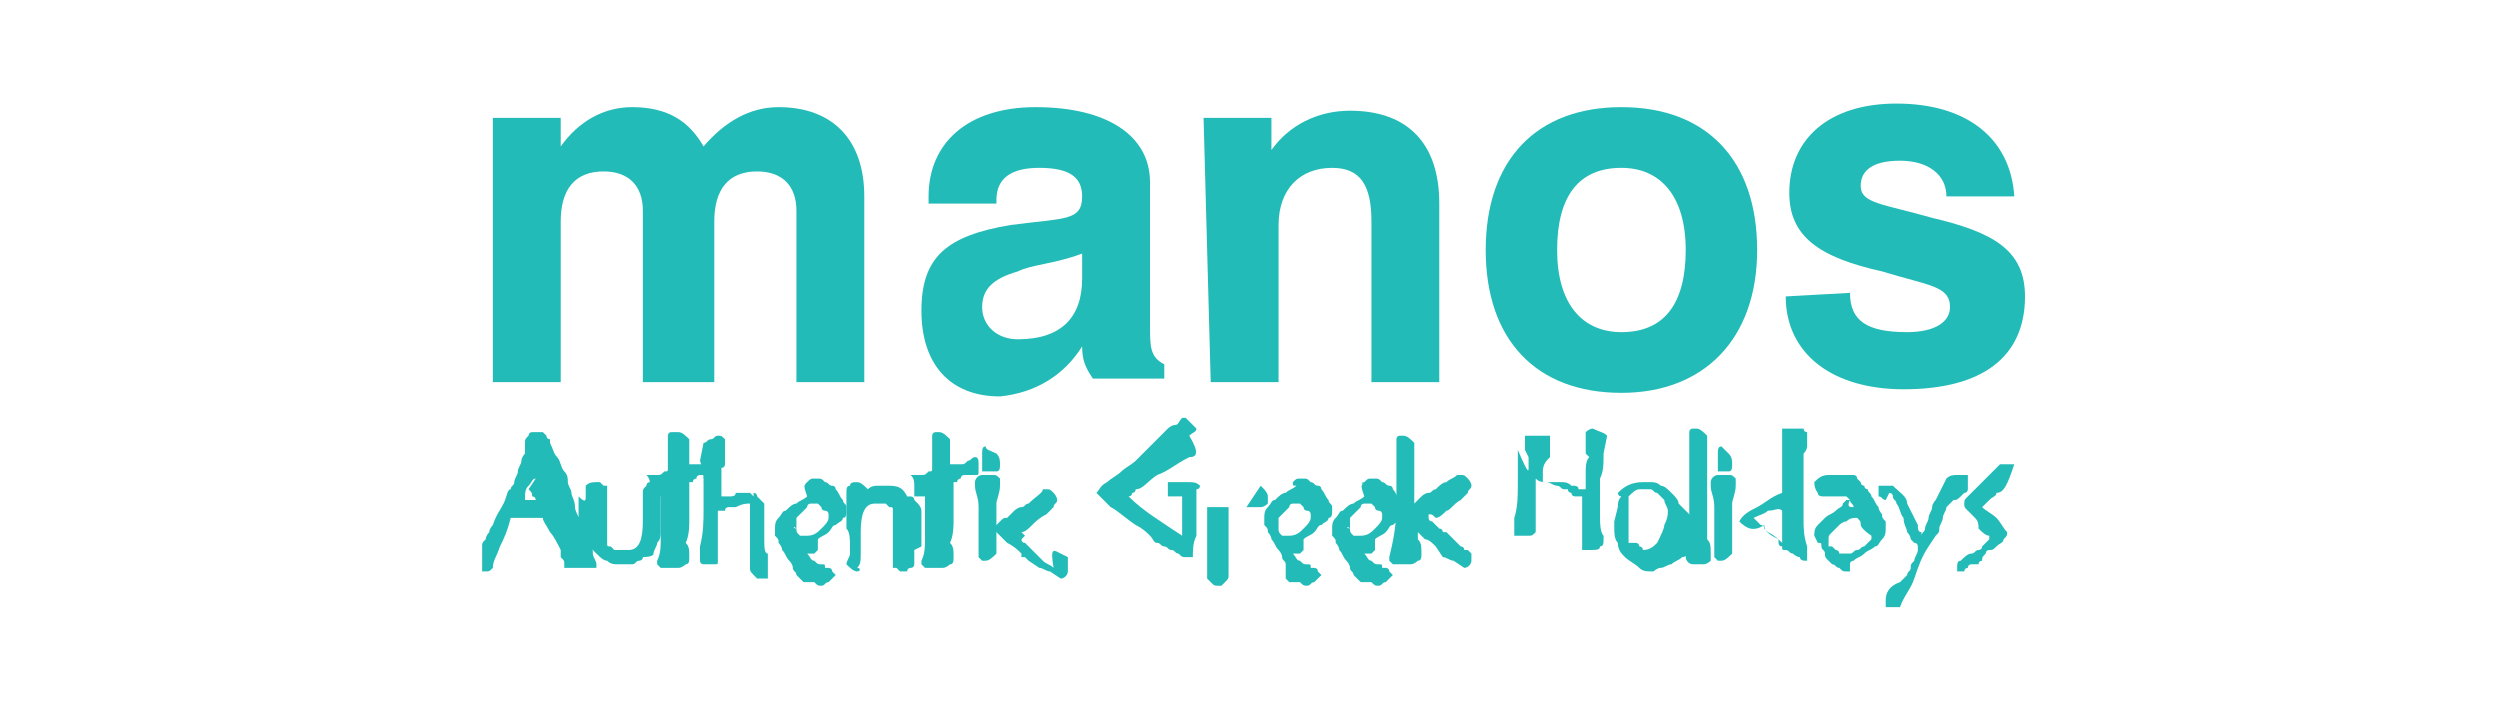 <?xml version="1.0" encoding="utf-8"?>
<!-- Generator: Adobe Illustrator 22.1.0, SVG Export Plug-In . SVG Version: 6.00 Build 0)  -->
<svg version="1.1" id="Layer_1" xmlns="http://www.w3.org/2000/svg" xmlns:xlink="http://www.w3.org/1999/xlink" x="0px" y="0px"
	 viewBox="0 0 70 20" style="enable-background:new 0 0 70 20;" xml:space="preserve">
<rect x="0" y="0" width="70" height="20" fill="#333333" stroke="none"/>
<style type="text/css">
	.st0{fill:#FFFFFF;}
	.st1{fill:#23BBB8;}
</style>
<rect x="3" y="1.5" class="st0" width="64" height="17"/>
<rect class="st0" width="70" height="20"/>
<g>
	<g>
		<path class="st1" d="M13.8,3.3h1.9v0.8c0.5-0.7,1.2-1.1,2-1.1c1,0,1.6,0.4,2,1.1C20.3,3.4,21,3,21.8,3c1.5,0,2.4,0.9,2.4,2.5v5.2
			h-1.9V5.9c0-0.7-0.4-1.1-1.1-1.1c-0.8,0-1.2,0.5-1.2,1.4v4.5H18V5.9c0-0.7-0.4-1.1-1.1-1.1c-0.8,0-1.2,0.5-1.2,1.4v4.5h-1.9V3.3z"
			/>
		<path class="st1" d="M30.3,7.1v0.7c0,1.1-0.6,1.7-1.8,1.7c-0.6,0-1-0.4-1-0.9c0-0.5,0.3-0.8,1-1C28.9,7.4,29.5,7.4,30.3,7.1z
			 M30.3,9.7c0,0.4,0.1,0.6,0.3,0.9h2v-0.4c-0.4-0.2-0.4-0.5-0.4-1.1V5.1C32.2,3.8,31,3,29,3c-1.9,0-3,1-3,2.5c0,0,0,0.1,0,0.2h1.9
			V5.6c0-0.6,0.4-0.9,1.2-0.9c0.9,0,1.2,0.3,1.2,0.8c0,0.7-0.5,0.6-2,0.8c-1.8,0.3-2.5,0.9-2.5,2.4s0.8,2.4,2.2,2.4
			C29,11,29.8,10.5,30.3,9.7z"/>
		<path class="st1" d="M33.7,3.3h1.9v0.9c0.5-0.7,1.3-1.1,2.2-1.1c1.6,0,2.5,0.9,2.5,2.6v5h-1.9V6.2c0-1-0.3-1.5-1.1-1.5
			c-0.9,0-1.5,0.6-1.5,1.6v4.4h-1.9L33.7,3.3L33.7,3.3z"/>
		<path class="st1" d="M43.6,7c0-1.5,0.6-2.3,1.8-2.3c1.1,0,1.8,0.8,1.8,2.3s-0.6,2.3-1.8,2.3C44.3,9.3,43.6,8.5,43.6,7z M41.6,7
			c0,2.5,1.4,4,3.8,4c2.3,0,3.8-1.5,3.8-4s-1.4-4-3.8-4C43,3,41.6,4.5,41.6,7z"/>
		<path class="st1" d="M51.8,8.2c0,0.8,0.5,1.1,1.6,1.1c0.8,0,1.2-0.3,1.2-0.7c0-0.6-0.6-0.6-1.9-1c-1.8-0.4-2.6-1-2.6-2.2
			c0-1.5,1.1-2.5,3-2.5c2,0,3.2,1,3.3,2.6h-1.9c0-0.6-0.5-1-1.3-1c-0.8,0-1.1,0.3-1.1,0.7c0,0.5,0.6,0.5,2,0.9
			c1.7,0.4,2.6,0.9,2.6,2.2c0,1.7-1.2,2.6-3.4,2.6c-2,0-3.3-1-3.3-2.6V8.3L51.8,8.2L51.8,8.2z"/>
	</g>
	<g>
		<path class="st1" d="M13.5,15.5c0,0,0-0.1,0-0.2s0-0.1,0.1-0.2c0-0.1,0.1-0.2,0.1-0.2c0-0.1,0.1-0.2,0.1-0.2
			c0.1-0.3,0.2-0.4,0.3-0.6c0.1-0.2,0.1-0.4,0.2-0.4c0-0.1,0.1-0.1,0.1-0.2s0.1-0.2,0.1-0.3s0.1-0.2,0.1-0.3s0.1-0.2,0.1-0.2l0,0
			v-0.1c0-0.1,0-0.1,0-0.2s0-0.1,0.1-0.2c0-0.1,0.1-0.1,0.1-0.1l0,0c0,0,0,0,0.1,0c0,0,0,0,0.1,0c0,0,0,0,0.1,0l0.1,0.1
			c0,0,0,0.1,0.1,0.1v0.1l0,0c0.1,0.2,0.1,0.3,0.2,0.4c0.1,0.1,0.1,0.3,0.2,0.4s0.1,0.2,0.1,0.3s0.1,0.2,0.1,0.3s0.1,0.2,0.1,0.4
			c0,0.1,0.1,0.3,0.2,0.4c0,0,0,0,0,0.1c0,0,0,0,0,0.1c0,0,0,0.1,0.1,0.1c0,0.1,0.1,0.2,0.1,0.3c0.1,0.1,0.1,0.2,0.1,0.3
			c0,0.1,0.1,0.2,0.1,0.3v0.1c-0.1,0-0.1,0-0.2,0s-0.1,0-0.1,0H16c-0.1,0-0.1,0-0.2,0v-0.1l0,0c0-0.1,0-0.1-0.1-0.2
			c0-0.1,0-0.1,0-0.1l0,0c0,0,0,0,0-0.1c-0.1-0.2-0.2-0.4-0.3-0.5c-0.1-0.2-0.2-0.3-0.2-0.4h-0.1h-0.1c0,0,0,0-0.1,0H15h-0.1
			c0,0,0,0-0.1,0s-0.1,0-0.2,0c-0.1,0-0.1,0-0.2,0h-0.1c-0.1,0.4-0.2,0.6-0.3,0.8c-0.1,0.3-0.2,0.4-0.2,0.6
			c-0.1,0.1-0.1,0.1-0.2,0.1h-0.1C13.5,15.7,13.5,15.6,13.5,15.5z M15,13.4C15,13.3,15,13.3,15,13.4c-0.1,0-0.1,0.1-0.2,0.2
			c-0.1,0.1-0.1,0.2-0.1,0.4l0,0h0.1h0.1H15H15c0,0,0-0.1-0.1-0.1c0-0.1,0-0.1-0.1-0.2C15,13.4,15,13.4,15,13.4z"/>
		<path class="st1" d="M16.4,13.9L16.4,13.9c0-0.1,0-0.1,0-0.2c0,0,0,0,0-0.1c0.1-0.1,0.2-0.1,0.3-0.1h0.1c0,0,0,0,0.1,0.1l0,0l0,0
			c0,0,0,0,0.1,0v0.9c0,0.2,0,0.3,0,0.4c0,0.1,0,0.2,0,0.3c0,0.1,0,0.1,0.1,0.1l0.1,0.1l0,0c0,0,0,0,0.1,0h0.1h0.1c0,0,0,0,0.1,0
			c0.3,0,0.4-0.3,0.4-0.8c0-0.1,0-0.2,0-0.3c0-0.1,0-0.2,0-0.3s0-0.2,0-0.2c0-0.1,0-0.1,0.1-0.2c0-0.1,0.1-0.1,0.1-0.1l0.1-0.1
			c0.1,0,0.2,0.1,0.3,0.2c0,0.1-0.1,0.2-0.1,0.3c0,0,0,0.1,0,0.3c0,0.1,0,0.3,0,0.4c0,0.1,0,0.2,0,0.3c0,0.1,0,0.2-0.1,0.3
			c0,0.1-0.1,0.2-0.1,0.3S18,15.6,18,15.6c0,0.1-0.1,0.1-0.1,0.1c-0.1,0-0.1,0.1-0.2,0.1s-0.1,0-0.2,0c-0.1,0-0.1,0-0.2,0
			c-0.1,0-0.2,0-0.3-0.1c-0.1,0-0.2-0.1-0.3-0.2c-0.1-0.1-0.2-0.2-0.3-0.3c-0.2,0.1-0.2,0-0.2-0.2c0-0.1,0-0.2,0-0.2
			c0-0.1,0-0.1,0-0.2c0-0.1,0-0.2,0-0.3c0-0.1,0-0.1,0-0.2s0-0.1,0-0.2C16.4,14.1,16.4,14,16.4,13.9L16.4,13.9z"/>
		<path class="st1" d="M19.7,12.9C19.7,12.9,19.8,12.9,19.7,12.9L19.7,12.9c0.1,0,0.1-0.1,0.2-0.1c0.1,0,0.1,0.1,0.1,0.2l0,0
			c0,0.1,0,0.1,0,0.2s0,0.1-0.1,0.1c0,0-0.1,0-0.2,0h-0.1c0,0-0.1,0-0.1,0.1c0,0-0.1,0-0.1,0.1h-0.1l0,0l0,0l0,0l0,0
			c0,0.1,0,0.2,0,0.3c0,0.1,0,0.2,0,0.3c0,0.2,0,0.4,0,0.5s0,0.4-0.1,0.6c0.1,0.1,0.1,0.2,0.1,0.4c0,0.1,0,0.2-0.1,0.2
			c0,0-0.1,0.1-0.2,0.1c0,0,0,0-0.1,0h-0.1h-0.1c-0.1,0-0.1,0-0.2,0l-0.1-0.1c0,0,0,0,0-0.1c0.1-0.2,0.1-0.4,0.1-0.6
			c0-0.3,0-0.5,0-0.8c0,0,0-0.1,0-0.2c0-0.1,0-0.2,0-0.3l0,0c0,0,0,0,0,0.1l0,0l0,0l0,0l0,0l0,0l0,0l0,0l0,0l0,0l0,0l0,0l0,0l0,0
			h-0.1c0,0,0,0-0.1,0s-0.1,0-0.1,0v-0.1c0,0,0-0.1,0-0.2c0-0.1,0-0.2-0.1-0.3h0.1c0.1,0,0.1,0,0.2,0s0.1,0,0.2-0.1
			c0.1,0,0.1,0,0.1-0.1l0,0l0,0l0,0c0-0.1,0-0.2,0-0.3c0-0.1,0-0.2,0-0.2v-0.2l0,0l0,0v-0.1v-0.1c0,0,0-0.1,0.1-0.1H19
			c0.1,0,0.2,0.1,0.3,0.2V13h0.1c0.1,0,0.1,0,0.2,0S19.6,13,19.7,12.9C19.6,12.9,19.7,12.9,19.7,12.9L19.7,12.9z"/>
		<path class="st1" d="M19.7,12.4c0.1,0,0.1-0.1,0.2-0.1c0.1,0,0.1-0.1,0.2-0.1s0.1,0,0.2,0.1c0,0,0,0.1,0,0.2v0.1v0.1
			c0,0,0,0,0,0.1c0,0,0,0,0,0.1l0,0l0,0l0,0v0.1c0,0,0,0.1-0.1,0.1c0,0.1,0,0.3,0,0.4c0,0.2,0,0.3,0,0.4c0,0,0.1,0,0.2,0
			s0.2,0,0.2-0.1h0.1l0,0h0.1h0.1h0.1H21l0.1,0.1c0,0,0,0,0-0.1l0,0c0,0,0.1,0,0.1,0.1l0.1,0.1l0.1,0.1v0.1c0,0,0,0.1,0,0.2
			c0,0.1,0,0.1,0,0.1c0,0.2,0,0.4,0,0.6c0,0.2,0,0.4,0.1,0.4v0.1c0,0,0,0,0,0.1v0.1v0.1v0.1c0,0.1,0,0.1,0,0.2h-0.1h-0.1h-0.1
			C21,16,21,16,21,15.9L21,15.8c0-0.1,0-0.2,0-0.3c0-0.1,0-0.2,0-0.3c0-0.1,0-0.3,0-0.4c0-0.2,0-0.3,0-0.4v-0.3
			c-0.1,0-0.2,0-0.4,0.1l0,0c0,0,0,0-0.1,0l0,0l0,0l0,0l0,0h-0.1c0,0-0.1,0-0.1,0.1h-0.1h-0.1c0,0.1,0,0.1,0,0.2c0,0.1,0,0.1,0,0.2
			v0.1c0,0.1,0,0.1,0,0.2c0,0.1,0,0.1,0,0.2c0,0.1,0,0.2,0,0.2c0,0.1,0,0.2,0,0.3c0,0.1,0,0.1-0.1,0.1H20h-0.1c-0.1,0-0.1,0-0.2,0
			c0,0-0.1,0-0.1-0.1v-0.1v-0.1v-0.1c0,0,0,0,0-0.1c0.1-0.4,0.1-0.7,0.1-1.1c0-0.2,0-0.4,0-0.6c0-0.3,0-0.4-0.1-0.7L19.7,12.4
			L19.7,12.4z M21.1,13.5L21.1,13.5L21.1,13.5L21.1,13.5z"/>
		<path class="st1" d="M22.6,13.5L22.6,13.5L22.6,13.5c0.1-0.1,0.1-0.1,0.2-0.1h0.1c0.1,0,0.1,0,0.2,0.1c0.1,0,0.1,0.1,0.2,0.1
			c0.1,0,0.1,0.1,0.1,0.1l0,0c0.1,0.1,0.1,0.2,0.2,0.3c0,0.1,0.1,0.1,0.1,0.2l0,0l0,0c0,0,0,0,0,0.1l0,0c0,0.1,0,0.2-0.1,0.2
			c0,0.1-0.1,0.1-0.2,0.2c-0.1,0-0.1,0.1-0.2,0.2c-0.1,0.1-0.2,0.1-0.3,0.2c0,0,0,0,0,0.1v0.1v0.1c0,0,0,0-0.1,0.1c0,0,0,0-0.1,0
			s-0.1,0-0.1,0l0,0c0.1,0.1,0.1,0.2,0.2,0.2c0.1,0.1,0.1,0.1,0.2,0.1s0.1,0,0.1,0.1h0.1c0,0,0.1,0,0.1,0.1l0.1,0.1
			c-0.1,0.1-0.1,0.1-0.2,0.2c-0.1,0-0.1,0.1-0.2,0.1l0,0c-0.1,0-0.1,0-0.2-0.1c-0.1,0-0.1,0-0.1,0s0,0-0.1,0h-0.1c0,0,0,0-0.1-0.1
			l-0.1-0.1c0-0.1-0.1-0.1-0.1-0.2c0-0.1-0.1-0.2-0.1-0.2c-0.1-0.1-0.1-0.2-0.2-0.3c0-0.1-0.1-0.2-0.1-0.2c0-0.1,0-0.1-0.1-0.2
			c0-0.1,0-0.1,0-0.2c0-0.1,0-0.2,0.1-0.3c0.1-0.1,0.1-0.2,0.2-0.2c0.1-0.1,0.2-0.2,0.3-0.2c0.1-0.1,0.2-0.1,0.3-0.2l0,0
			C22.5,13.6,22.5,13.6,22.6,13.5C22.5,13.6,22.6,13.5,22.6,13.5z M22.3,14.8c0,0.1,0,0.1,0.1,0.2l0,0c0,0,0,0,0.1,0c0,0,0,0,0.1,0
			l0,0c0.2,0,0.3-0.1,0.4-0.2c0.1-0.1,0.2-0.2,0.2-0.3v-0.1c0,0,0-0.1-0.1-0.1c0,0-0.1,0-0.1-0.1l-0.1-0.1l0,0c-0.1,0-0.1,0-0.2,0
			l0,0c0,0-0.1,0-0.1,0.1l-0.1,0.1l-0.1,0.1l-0.1,0.1c0,0,0,0,0,0.1L22.3,14.8C22.2,14.7,22.2,14.8,22.3,14.8z"/>
		<path class="st1" d="M25.6,15.4C25.6,15.4,25.6,15.5,25.6,15.4v0.2c0,0.1,0,0.1,0,0.2c0,0,0,0.1-0.1,0.1c0,0-0.1,0-0.1,0.1h-0.1
			h-0.1c0,0,0,0-0.1-0.1l0,0l0,0c0,0,0,0-0.1,0v-0.9c0-0.2,0-0.3,0-0.4s0-0.2,0-0.3c0-0.1,0-0.1-0.1-0.1l-0.1-0.1l0,0l0,0h-0.1h-0.1
			h-0.1c-0.3,0-0.4,0.3-0.4,0.8c0,0.1,0,0.2,0,0.3c0,0.1,0,0.2,0,0.3c0,0.2,0,0.3-0.1,0.4C24.1,15.9,24.1,16,24,16s-0.2-0.1-0.3-0.2
			c0-0.1,0.1-0.2,0.1-0.3c0,0,0,0,0-0.1v-0.1c0-0.2,0-0.4-0.1-0.5c0-0.2,0-0.4,0-0.4c0-0.1,0-0.2,0-0.3c0-0.1,0-0.2,0-0.3
			c0-0.1,0-0.2,0.1-0.2c0-0.1,0.1-0.1,0.2-0.1s0.2,0.1,0.3,0.2l0,0c0.1-0.1,0.2-0.1,0.3-0.1c0.1,0,0.2,0,0.3,0
			c0.3,0,0.4,0.1,0.5,0.3h0.1c0,0,0.1,0,0.1,0.1l0.1,0.1c0,0,0.1,0.1,0.1,0.2v0.1l0,0c0,0,0,0,0,0.1v0.1l0,0c0,0.1,0,0.2,0,0.3
			c0,0.1,0,0.2,0,0.3l0,0v0.1l0,0l0,0l0,0l0,0L25.6,15.4C25.6,15.3,25.6,15.4,25.6,15.4C25.6,15.3,25.6,15.4,25.6,15.4z"/>
		<path class="st1" d="M27.1,12.9C27.1,12.9,27.1,12.9,27.1,12.9L27.1,12.9c0.1,0,0.1-0.1,0.2-0.1s0.1,0.1,0.1,0.2l0,0
			c0,0.1,0,0.1,0,0.2s0,0.1-0.1,0.1c0,0-0.1,0-0.2,0H27c0,0-0.1,0-0.1,0.1c0,0-0.1,0-0.1,0.1h-0.1l0,0l0,0l0,0l0,0
			c0,0.1,0,0.2,0,0.3c0,0.1,0,0.2,0,0.3c0,0.2,0,0.4,0,0.5s0,0.4-0.1,0.6c0.1,0.1,0.1,0.2,0.1,0.4c0,0.1,0,0.2-0.1,0.2
			c0,0-0.1,0.1-0.2,0.1c0,0,0,0-0.1,0h-0.1h-0.1c-0.1,0-0.1,0-0.2,0l-0.1-0.1c0,0,0,0,0-0.1c0.1-0.2,0.1-0.4,0.1-0.6
			c0-0.3,0-0.5,0-0.8c0,0,0-0.1,0-0.2c0-0.1,0-0.2,0-0.3l0,0c0,0,0,0,0,0.1l0,0l0,0l0,0l0,0l0,0l0,0l0,0l0,0l0,0l0,0l0,0l0,0l0,0
			h-0.1c0,0,0,0-0.1,0s-0.1,0-0.1,0v-0.1c0,0,0-0.1,0-0.2c0-0.1,0-0.2-0.1-0.3h0.1c0.1,0,0.1,0,0.2,0s0.1,0,0.2-0.1
			c0.1,0,0.1,0,0.1-0.1l0,0l0,0l0,0c0-0.1,0-0.2,0-0.3c0-0.1,0-0.2,0-0.2v-0.2l0,0l0,0v-0.1v-0.1c0,0,0-0.1,0.1-0.1h0.1
			c0.1,0,0.2,0.1,0.3,0.2V13h0.1c0.1,0,0.1,0,0.2,0C27,13,27,13,27.1,12.9C27,12.9,27.1,12.9,27.1,12.9L27.1,12.9z"/>
		<path class="st1" d="M27.9,14.1c0,0.2,0,0.4,0,0.4c0,0.2,0,0.3,0,0.4v0.6c-0.1,0.1-0.2,0.2-0.3,0.2h-0.1c0,0,0,0-0.1-0.1v-0.1
			v-0.1V15c0-0.3,0-0.5,0-0.8c0-0.3-0.1-0.4-0.1-0.6c0,0,0,0,0-0.1c0-0.1,0.1-0.2,0.2-0.2h0.1c0,0,0,0,0.1,0h0.1
			c0.1,0,0.1,0,0.2,0.1c0,0,0,0.1,0,0.2C28,13.8,27.9,14,27.9,14.1z M27.9,12.7C27.9,12.7,27.9,12.7,27.9,12.7
			c0.1,0.1,0.1,0.2,0.1,0.3l0,0c0,0.1,0,0.2-0.1,0.2h-0.1l0,0l0,0h-0.1h-0.1c-0.1,0-0.1,0-0.1,0v-0.1c0,0,0,0,0-0.1l0,0l0,0
			c0,0,0,0,0-0.1c0,0,0,0,0-0.1v-0.1c0-0.1,0-0.2,0.1-0.2C27.6,12.6,27.7,12.6,27.9,12.7L27.9,12.7L27.9,12.7z"/>
		<path class="st1" d="M29.7,15.5C29.7,15.5,29.8,15.5,29.7,15.5L29.7,15.5C29.7,15.6,29.7,15.6,29.7,15.5L29.7,15.5l0.2,0.1
			c0,0,0,0,0,0.1v0.1v0.1c0,0,0,0,0,0.1s-0.1,0.2-0.2,0.2l-0.3-0.2l0,0c-0.1,0-0.2-0.1-0.3-0.1l-0.3-0.2l-0.1-0.1c0,0,0,0-0.1,0l0,0
			l0,0v-0.1l0,0c-0.1-0.1-0.2-0.2-0.4-0.3c-0.1-0.1-0.3-0.3-0.4-0.4l0.2-0.2l0,0l0,0c0.1-0.1,0.1-0.1,0.2-0.1l0.1-0.1l0.1-0.1
			c0,0,0.1-0.1,0.2-0.1s0.1-0.1,0.2-0.1c0.2-0.2,0.4-0.3,0.4-0.4l0,0h0.1c0.1,0,0.1,0,0.2,0.1c0,0,0.1,0.1,0.1,0.2s-0.1,0.1-0.1,0.2
			c-0.1,0.1-0.1,0.1-0.2,0.2c-0.2,0.1-0.3,0.2-0.4,0.3c-0.1,0.1-0.2,0.2-0.3,0.2C28.7,15,28.7,15,28.7,15l-0.1,0.1l0,0
			c0,0,0,0.1,0.1,0.1c0.1,0.1,0.1,0.1,0.2,0.2l0,0l0,0c0,0,0,0,0.1,0.1c0,0,0,0,0.1,0.1c0,0,0,0,0.1,0.1s0.2,0.1,0.3,0.2
			C29.4,15.3,29.5,15.4,29.7,15.5L29.7,15.5L29.7,15.5z M28.8,15.3L28.8,15.3L28.8,15.3L28.8,15.3z M29.6,15.4L29.6,15.4L29.6,15.4
			L29.6,15.4L29.6,15.4z"/>
		<path class="st1" d="M33.3,12.8L33.3,12.8L33.3,12.8c-0.4,0.2-0.6,0.4-0.9,0.5c-0.3,0.2-0.4,0.4-0.6,0.4c0,0,0,0.1-0.1,0.1
			c0,0,0,0.1-0.1,0.1c0.4,0.4,0.9,0.7,1.5,1.1v-0.1v-0.1v-0.1c0-0.1,0-0.1,0-0.2s0-0.2,0-0.3s0-0.2,0-0.3h-0.3c-0.1,0-0.1,0-0.1,0
			V14l0,0l0,0l0,0v-0.1c0,0,0,0,0-0.1c0,0,0,0,0-0.1c0,0,0,0,0-0.1c0-0.1,0-0.1,0-0.1h0.1l0,0l0,0l0,0c0,0,0,0,0.1,0l0,0l0,0l0,0
			l0,0c0,0,0,0,0.1,0h0.1c0.1,0,0.1,0,0.2,0s0.2,0,0.3,0.1c0,0.1-0.1,0.1-0.1,0.1v0.1v0.1c0,0.1,0,0.1,0,0.2c0,0.1,0,0.1,0,0.2
			s0,0.1,0,0.1v0.1v0.1v0.1v0.1c0,0,0,0,0,0.1c0,0,0,0,0,0.1c-0.1,0.2-0.1,0.4-0.1,0.6h-0.1h-0.1c-0.1,0-0.1,0-0.2-0.1
			c-0.1,0-0.1-0.1-0.2-0.1c-0.1,0-0.1-0.1-0.2-0.1c-0.1,0-0.1-0.1-0.2-0.1c-0.1,0-0.1-0.1-0.2-0.2c-0.1-0.1-0.2-0.2-0.4-0.3
			c-0.3-0.2-0.5-0.4-0.7-0.5c-0.2-0.2-0.4-0.4-0.4-0.4c0.1-0.1,0.1-0.2,0.3-0.3c0.1-0.1,0.3-0.2,0.4-0.3c0.1-0.1,0.3-0.2,0.4-0.3
			c0.1-0.1,0.2-0.2,0.3-0.3l0.4-0.4l0,0l0,0l0,0l0.1-0.1l0.1-0.1c0,0,0.1-0.1,0.2-0.1c0.1,0,0.1-0.1,0.2-0.2l0,0h0.1l0.1,0.1
			l0.1,0.1l0.1,0.1c0,0.1-0.1,0.1-0.2,0.2C33.6,12.7,33.5,12.8,33.3,12.8L33.3,12.8z"/>
		<path class="st1" d="M35.3,13.6c0.1,0.1,0.2,0.2,0.2,0.3c0,0.1,0,0.1,0,0.2c0,0-0.1,0.1-0.2,0.1h-0.5c0,0,0,0-0.1,0c0,0,0,0-0.1,0
			h-0.1h-0.1c0,0,0,0,0,0.1v0.1c0,0,0,0,0,0.1c0,0,0,0.1,0,0.2c0,0.1,0,0.2,0,0.3c0,0.1,0,0.2,0,0.3c0,0.1,0,0.2,0,0.3
			c0,0.1,0,0.2,0,0.2c0,0.1,0,0.2,0,0.3c0,0.1,0,0.1-0.1,0.2l-0.1,0.1h-0.1c-0.1,0-0.1,0-0.2-0.1l-0.1-0.1c0-0.2,0-0.3,0-0.4
			c0-0.2,0-0.4,0-0.4c0-0.1,0-0.2,0-0.2c0-0.1,0-0.1,0-0.2c0-0.1,0-0.2,0-0.4c0-0.1,0-0.3,0-0.4c0.1,0,0.2,0,0.3,0s0.1,0,0.1,0
			c0.1,0,0.2,0,0.3,0s0.3,0,0.4,0L35.3,13.6L35.3,13.6z"/>
		<path class="st1" d="M36.2,13.5L36.2,13.5L36.2,13.5c0.1-0.1,0.1-0.1,0.2-0.1h0.1c0.1,0,0.1,0,0.2,0.1c0.1,0,0.1,0.1,0.2,0.1
			c0.1,0,0.1,0.1,0.1,0.1l0,0c0.1,0.1,0.1,0.2,0.2,0.3c0,0.1,0.1,0.1,0.1,0.2l0,0l0,0c0,0,0,0,0,0.1l0,0c0,0.1,0,0.2-0.1,0.2
			c0,0.1-0.1,0.1-0.2,0.2c-0.1,0-0.1,0.1-0.2,0.2c-0.1,0.1-0.2,0.1-0.3,0.2c0,0,0,0,0,0.1v0.1v0.1c0,0,0,0-0.1,0.1c0,0,0,0-0.1,0
			s-0.1,0-0.1,0l0,0c0.1,0.1,0.1,0.2,0.2,0.2c0.1,0.1,0.1,0.1,0.2,0.1c0.1,0,0.1,0,0.1,0.1h0.1c0,0,0.1,0,0.1,0.1l0.1,0.1
			c-0.1,0.1-0.1,0.1-0.2,0.2c-0.1,0-0.1,0.1-0.2,0.1l0,0c-0.1,0-0.1,0-0.2-0.1c-0.1,0-0.1,0-0.1,0s0,0-0.1,0h-0.1c0,0,0,0-0.1-0.1
			L36,15.8c0-0.1-0.1-0.1-0.1-0.2c0-0.1-0.1-0.2-0.1-0.2c-0.1-0.1-0.1-0.2-0.2-0.3c0-0.1-0.1-0.2-0.1-0.2c0-0.1,0-0.1-0.1-0.2
			c0-0.1,0-0.1,0-0.2c0-0.1,0-0.2,0.1-0.3c0.1-0.1,0.1-0.2,0.2-0.2c0.1-0.1,0.2-0.2,0.3-0.2c0.1-0.1,0.2-0.1,0.3-0.2l0,0
			C36.2,13.6,36.2,13.6,36.2,13.5C36.2,13.6,36.2,13.5,36.2,13.5z M35.8,14.8c0,0.1,0,0.1,0.1,0.2l0,0c0,0,0,0,0.1,0c0,0,0,0,0.1,0
			l0,0c0.2,0,0.3-0.1,0.4-0.2c0.1-0.1,0.2-0.2,0.2-0.3v-0.1c0,0,0-0.1-0.1-0.1c0,0-0.1,0-0.1-0.1l-0.1-0.1l0,0c-0.1,0-0.1,0-0.2,0
			l0,0c0,0-0.1,0-0.1,0.1L36,14.3l-0.1,0.1l-0.1,0.1c0,0,0,0,0,0.1L35.8,14.8C35.8,14.7,35.8,14.8,35.8,14.8z"/>
		<path class="st1" d="M38.2,13.5L38.2,13.5L38.2,13.5c0.1-0.1,0.1-0.1,0.2-0.1h0.1c0.1,0,0.1,0,0.2,0.1c0.1,0,0.1,0.1,0.2,0.1
			c0.1,0,0.1,0.1,0.1,0.1l0,0c0.1,0.1,0.1,0.2,0.2,0.3c0,0.1,0.1,0.1,0.1,0.2l0,0l0,0c0,0,0,0,0,0.1l0,0c0,0.1,0,0.2-0.1,0.2
			c0,0.1-0.1,0.1-0.2,0.2c-0.1,0-0.1,0.1-0.2,0.2c-0.1,0.1-0.2,0.1-0.3,0.2c0,0,0,0,0,0.1v0.1v0.1c0,0,0,0-0.1,0.1c0,0,0,0-0.1,0
			s-0.1,0-0.1,0l0,0c0.1,0.1,0.1,0.2,0.2,0.2c0.1,0.1,0.1,0.1,0.2,0.1c0.1,0,0.1,0,0.1,0.1h0.1c0,0,0.1,0,0.1,0.1l0.1,0.1
			c-0.1,0.1-0.1,0.1-0.2,0.2c-0.1,0-0.1,0.1-0.2,0.1l0,0c-0.1,0-0.1,0-0.2-0.1c-0.1,0-0.1,0-0.1,0s0,0-0.1,0h-0.1c0,0,0,0-0.1-0.1
			l-0.1-0.1c0-0.1-0.1-0.1-0.1-0.2c0-0.1-0.1-0.2-0.1-0.2c-0.1-0.1-0.1-0.2-0.2-0.3c0-0.1-0.1-0.2-0.1-0.2c0-0.1,0-0.1-0.1-0.2
			c0-0.1,0-0.1,0-0.2c0-0.1,0-0.2,0.1-0.3c0.1-0.1,0.1-0.2,0.2-0.2c0.1-0.1,0.2-0.2,0.3-0.2c0.1-0.1,0.2-0.1,0.3-0.2l0,0
			C38.1,13.6,38.1,13.6,38.2,13.5C38.1,13.6,38.1,13.5,38.2,13.5z M37.8,14.8c0,0.1,0,0.1,0.1,0.2l0,0c0,0,0,0,0.1,0c0,0,0,0,0.1,0
			l0,0c0.2,0,0.3-0.1,0.4-0.2c0.1-0.1,0.2-0.2,0.2-0.3v-0.1c0,0,0-0.1-0.1-0.1c0,0-0.1,0-0.1-0.1l-0.1-0.1l0,0c-0.1,0-0.1,0-0.2,0
			l0,0c0,0-0.1,0-0.1,0.1L38,14.3l-0.1,0.1l-0.1,0.1c0,0,0,0,0,0.1L37.8,14.8C37.7,14.7,37.7,14.8,37.8,14.8z"/>
		<path class="st1" d="M40.2,15.3C40.2,15.3,40.1,15.3,40.2,15.3C40.1,15.3,40.1,15.3,40.2,15.3C40.1,15.2,40.1,15.2,40.2,15.3
			L40.2,15.3c-0.1-0.1-0.2-0.2-0.3-0.2c-0.1-0.1-0.1-0.1-0.2-0.2V15v0.1c0.1,0.1,0.1,0.2,0.1,0.4c0,0.1,0,0.2-0.1,0.2
			c0,0-0.1,0.1-0.2,0.1c0,0,0,0-0.1,0h-0.1h-0.1c-0.1,0-0.1,0-0.2,0l-0.1-0.1c0,0,0,0,0-0.1c0.1-0.4,0.2-0.9,0.2-1.4
			c0-0.1,0-0.1,0-0.3c0-0.1,0-0.3,0-0.4c0-0.2,0-0.3,0-0.4c0-0.2,0-0.3,0-0.4v-0.2l0,0l0,0v-0.1v-0.1c0,0,0-0.1,0.1-0.1h0.1
			c0.1,0,0.2,0.1,0.3,0.2v0.7c0,0.1,0,0.3,0,0.4c0,0.2,0,0.3,0,0.4v0.2l0.1-0.1l0.1-0.1c0,0,0.1-0.1,0.2-0.1c0.1,0,0.1-0.1,0.2-0.1
			c0.1-0.1,0.2-0.2,0.3-0.2c0.1-0.1,0.2-0.1,0.3-0.2l0,0h0.1c0.1,0,0.1,0,0.2,0.1c0,0,0.1,0.1,0.1,0.2c0,0.1-0.1,0.1-0.1,0.2
			c-0.1,0.1-0.1,0.1-0.2,0.2c-0.2,0.1-0.3,0.3-0.4,0.3c-0.1,0.1-0.2,0.2-0.3,0.2c-0.1-0.1-0.1-0.1-0.2-0.1L40,14.5l0,0
			c0,0,0,0.1,0.1,0.1c0.1,0.1,0.1,0.1,0.2,0.2l0,0c0.1,0,0.1,0.1,0.1,0.1h0.1l0,0l0,0l0.1,0.1l0.1,0.1l0.1,0.1l0.1,0.1l0,0
			c0,0,0.1,0,0.1,0.1c0,0,0,0,0.1,0l0,0c0,0,0,0,0.1,0.1l0,0v0.1v0.1l0,0c0,0.1-0.1,0.2-0.2,0.2l-0.3-0.2c-0.1,0-0.2-0.1-0.3-0.1
			L40.2,15.3C40.3,15.3,40.2,15.3,40.2,15.3z"/>
		<path class="st1" d="M42.8,13.1c0-0.1,0-0.2,0-0.3l-0.1-0.2c0-0.1,0-0.1,0-0.2c0-0.1,0-0.1,0-0.2c0.1,0,0.2,0,0.3,0s0.1,0,0.2,0
			c0.1,0,0.1,0,0.2,0v0.1l0,0l0,0c0,0,0,0.1,0,0.2c0,0.1,0,0.2,0,0.3c-0.1,0.1-0.2,0.2-0.2,0.4v0.1v0.1l0,0v0.1h0.1h0.1h0.1
			c0.1,0,0.1,0,0.2,0c0.1,0,0.2,0,0.3,0.1c0.1,0,0.2,0,0.2,0.1c0.1,0,0.1,0,0.2,0c0-0.2,0-0.4,0-0.5s0-0.3,0.1-0.4c0,0,0,0-0.1-0.1
			v-0.1l0,0c0,0,0,0,0-0.1l0,0l0,0c0,0,0,0,0-0.1v-0.1c0-0.1,0-0.1,0-0.2c0,0,0.1-0.1,0.2-0.1c0.2,0.1,0.3,0.1,0.4,0.2l-0.1,0.5
			c0,0.3,0,0.5-0.1,0.7c0,0.3,0,0.4,0,0.6c0,0.2,0,0.4,0,0.5s0,0.4,0.1,0.5v0.1c0,0.1,0,0.2-0.1,0.2c0,0.1-0.1,0.1-0.3,0.1h-0.1
			h-0.1v-0.1v-0.1c0,0,0,0,0-0.1v-0.1c0-0.1,0-0.1,0-0.2c0-0.1,0-0.1,0-0.2c0-0.1,0-0.1,0-0.2c0-0.1,0-0.1,0-0.1c0-0.1,0-0.3,0-0.4
			c0,0,0,0-0.1,0h-0.1l0,0c0,0-0.1,0-0.1-0.1c0,0-0.1,0-0.1-0.1c0,0,0,0-0.1,0s-0.1-0.1-0.2-0.1c-0.1,0-0.2-0.1-0.3-0.1
			s-0.2,0-0.3-0.1v0.1v0.1v0.3c0,0.1,0,0.2,0,0.3c0,0.1,0,0.2,0,0.3c0,0.2,0,0.4,0,0.4c-0.1,0.1-0.1,0.1-0.2,0.1c-0.1,0-0.2,0-0.2,0
			l0,0c0,0,0,0-0.1,0c0,0,0,0-0.1,0v-0.1V15c0,0,0,0,0-0.1v-0.1v-0.1v-0.1c0,0,0,0,0-0.1c0.1-0.3,0.1-0.6,0.1-1.1c0,0,0-0.1,0-0.2
			c0-0.1,0-0.1,0-0.2c0-0.1,0-0.2,0-0.2c0-0.1,0-0.1,0-0.2C42.8,13.3,42.8,13.2,42.8,13.1z"/>
		<path class="st1" d="M45.3,13.8c0.2-0.2,0.4-0.3,0.7-0.3c0,0,0.1,0,0.2,0c0.1,0,0.2,0,0.3,0.1c0.1,0,0.2,0.1,0.3,0.2
			s0.2,0.2,0.2,0.3l0.1,0.1l0.1,0.1l0.1,0.1c0,0,0.1,0.1,0.1,0.2l0,0v0.1v0.1v0.2l0,0l0,0l0,0c0,0.2-0.1,0.3-0.1,0.4
			c0,0.1-0.1,0.2-0.2,0.2l0,0c-0.1,0.1-0.2,0.1-0.3,0.2c-0.1,0-0.2,0.1-0.3,0.1s-0.2,0.1-0.2,0.1c-0.2,0-0.3,0-0.4-0.1
			c-0.1-0.1-0.3-0.2-0.4-0.3c-0.1-0.1-0.2-0.2-0.2-0.4c-0.1-0.1-0.1-0.3-0.1-0.4c0-0.1,0-0.1,0-0.2l0.1-0.4l0,0c0-0.1,0-0.2,0.1-0.3
			C45.3,13.9,45.3,13.8,45.3,13.8L45.3,13.8z M46.7,14.3c0-0.1-0.1-0.2-0.1-0.3c-0.1-0.1-0.1-0.1-0.2-0.2c-0.1,0-0.1-0.1-0.2-0.1
			h-0.1c0,0,0,0-0.1,0H46h-0.1c-0.1,0-0.2,0.1-0.3,0.2c0,0.4,0,0.5,0,0.7c0,0.1,0,0.2,0,0.3s0,0.1,0,0.2v0.1c0,0,0,0,0.1,0h0.1
			c0,0,0.1,0,0.1,0.1c0,0,0.1,0,0.1,0.1H46c0.2,0,0.3-0.1,0.4-0.2c0.1-0.2,0.2-0.4,0.2-0.5C46.7,14.5,46.7,14.4,46.7,14.3z"/>
		<path class="st1" d="M47.8,14.5c0,0.2,0,0.4,0,0.6c0.1,0.1,0.1,0.2,0.1,0.4c0,0.1,0,0.2,0,0.2s-0.1,0.1-0.2,0.1c0,0,0,0-0.1,0
			h-0.1h-0.1c-0.1,0-0.2-0.1-0.2-0.2c0,0,0,0,0-0.1c0-0.2,0.1-0.4,0.1-0.6c0-0.3,0-0.5,0-0.8c0-0.1,0-0.1,0-0.3c0-0.1,0-0.3,0-0.4
			c0-0.2,0-0.3,0-0.4c0-0.2,0-0.3,0-0.4v-0.3v-0.1v-0.1c0,0,0-0.1,0.1-0.1h0.1c0.1,0,0.2,0.1,0.3,0.2V13c0,0.1,0,0.3,0,0.4
			c0,0.2,0,0.3,0,0.4C47.8,14.2,47.8,14.3,47.8,14.5z"/>
		<path class="st1" d="M48.5,14.1c0,0.2,0,0.4,0,0.4c0,0.2,0,0.3,0,0.4v0.6c-0.1,0.1-0.2,0.2-0.3,0.2h-0.1c0,0,0,0-0.1-0.1v-0.1
			v-0.1V15c0-0.3,0-0.5,0-0.8c0-0.3-0.1-0.4-0.1-0.6c0,0,0,0,0-0.1c0-0.1,0.1-0.2,0.2-0.2h0.1c0,0,0,0,0.1,0h0.1
			c0.1,0,0.1,0,0.2,0.1c0,0,0,0.1,0,0.2C48.6,13.8,48.5,14,48.5,14.1z M48.4,12.7C48.5,12.7,48.5,12.7,48.4,12.7
			c0.1,0.1,0.1,0.2,0.1,0.3l0,0c0,0.1,0,0.2-0.1,0.2h-0.1l0,0l0,0h-0.1h0c-0.1,0-0.1,0-0.1,0v-0.1c0,0,0,0,0-0.1l0,0l0,0
			c0,0,0,0,0-0.1c0,0,0,0,0-0.1v-0.1c0-0.1,0-0.2,0.1-0.2C48.3,12.6,48.3,12.6,48.4,12.7L48.4,12.7L48.4,12.7z"/>
		<path class="st1" d="M48.7,14.6c0.1-0.2,0.3-0.3,0.5-0.4c0.2-0.1,0.4-0.3,0.7-0.4c0,0,0,0,0-0.1v-0.1c0,0,0-0.1,0-0.2
			c0-0.1,0-0.1,0-0.2s0-0.2,0-0.2c0-0.1,0-0.1,0-0.2v-0.1v-0.1c0,0,0,0,0-0.1c0,0,0,0,0-0.1v-0.1v-0.1v-0.1l0,0c0,0,0,0,0-0.1
			c0.1,0,0.1,0,0.1,0s0,0,0.1,0l0,0l0,0h0.1h0.1h0.1c0,0,0,0,0.1,0c0,0,0,0.1,0.1,0.1v0.1v0.1v0.1c0,0,0,0,0,0.1l0,0
			c0,0,0,0.1-0.1,0.2c0,0.1,0,0.1,0,0.2l0,0v0.1v0.1v0.5c0,0.4,0,0.6,0,0.9s0,0.5,0.1,0.8v0.4c-0.1,0-0.2,0-0.2-0.1
			c-0.1,0-0.2-0.1-0.2-0.1c-0.1,0-0.1-0.1-0.2-0.1c-0.1,0-0.1,0-0.1-0.1c0,0-0.1,0-0.1-0.1v-0.1l0,0l0,0c-0.2-0.1-0.4-0.2-0.4-0.4
			C49.1,14.9,48.9,14.8,48.7,14.6L48.7,14.6z M49.9,14.3L49.9,14.3c-0.1-0.1-0.2,0-0.4,0c-0.1,0.1-0.2,0.1-0.4,0.2l0.1,0.1l0.1,0.1
			c0,0,0.1,0,0.1,0.1c0,0,0,0,0.1,0.1l0,0c0.2,0.1,0.3,0.2,0.4,0.3l0,0l0,0c0,0,0-0.1,0-0.2c0-0.1,0-0.1,0-0.2c0-0.1,0-0.2,0-0.2
			C49.9,14.5,49.9,14.5,49.9,14.3C49.9,14.4,49.9,14.4,49.9,14.3z"/>
		<path class="st1" d="M51.9,14.2c0-0.1-0.1-0.1-0.1-0.2l-0.1-0.1h-0.1h-0.1c-0.1,0-0.1,0-0.2,0c-0.1,0-0.2,0-0.2,0
			c-0.1,0-0.2,0-0.2-0.1c0,0-0.1-0.1-0.1-0.3c0.1-0.1,0.2-0.2,0.4-0.2l0,0h0.1h0.1h0.1l0,0c0,0,0,0,0.1,0h0.1h0.1l0,0l0,0l0,0
			c0.1,0,0.1,0,0.1,0s0.1,0,0.1,0.1l0,0c0,0,0,0,0.1,0.1c0,0,0,0.1,0.1,0.1c0,0,0,0.1,0.1,0.1c0,0.1,0.1,0.1,0.1,0.2l0,0
			c0.1,0.1,0.1,0.2,0.2,0.3c0,0.1,0.1,0.2,0.1,0.2c0,0.1,0,0.1,0.1,0.2c0,0.1,0,0.1,0,0.2c0,0.1,0,0.2-0.1,0.3s-0.1,0.2-0.2,0.2
			c-0.1,0.1-0.2,0.1-0.3,0.2c-0.1,0.1-0.2,0.1-0.3,0.2c0,0-0.1,0-0.1,0.1c0,0,0,0,0,0.1c0,0,0,0,0,0.1c0,0,0,0-0.1,0l0,0l0,0l0,0
			c-0.1,0-0.1,0-0.2-0.1c-0.1,0-0.1-0.1-0.2-0.1l0,0l0,0l0,0l0,0l0,0l-0.1-0.1c-0.1-0.1-0.1-0.1-0.1-0.2s-0.1-0.1-0.1-0.2
			c0-0.1,0-0.1-0.1-0.1l-0.1-0.2c0-0.1,0-0.2,0.1-0.3c0.1-0.1,0.1-0.1,0.2-0.2c0.1-0.1,0.2-0.1,0.3-0.2s0.2-0.1,0.2-0.2l0.1-0.1h0.1
			l0,0l0,0l0,0C51.7,14.2,51.8,14.2,51.9,14.2L51.9,14.2C51.8,14.2,51.8,14.2,51.9,14.2C51.8,14.2,51.8,14.2,51.9,14.2z M52.1,14.7
			c0-0.1,0-0.1-0.1-0.2l0,0l0,0c-0.1,0-0.2,0-0.3,0.1c-0.1,0-0.2,0.1-0.2,0.1c-0.1,0.1-0.1,0.1-0.2,0.2c-0.1,0.1-0.1,0.1-0.1,0.2
			v0.1c0,0,0,0,0,0.1c0,0,0,0,0.1,0c0,0,0,0,0.1,0.1l0,0c0,0,0.1,0,0.1,0.1c0,0,0,0,0.1,0c0,0,0,0,0.1,0h0.1c0.1,0,0.1-0.1,0.2-0.1
			c0.1,0,0.1-0.1,0.2-0.1c0.1-0.1,0.1-0.1,0.2-0.2l0,0l0,0l0,0l0,0v-0.1C52.1,14.8,52.1,14.7,52.1,14.7z"/>
		<path class="st1" d="M54.7,14c-0.1,0.1-0.1,0.1-0.2,0.2c0,0.1-0.1,0.2-0.1,0.3c0,0.1-0.1,0.2-0.1,0.3s0,0.1-0.1,0.2L54,15.3
			c-0.2,0.3-0.3,0.6-0.4,0.9c-0.1,0.3-0.3,0.5-0.4,0.8h-0.4v-0.1v-0.1c0-0.2,0.1-0.4,0.4-0.5c0.1-0.1,0.2-0.2,0.2-0.2
			c0-0.1,0.1-0.1,0.1-0.2c0-0.1,0-0.1,0.1-0.2c0-0.1,0.1-0.2,0.1-0.3l0,0v-0.1c0,0,0-0.1-0.1-0.1l-0.1-0.1c0,0,0-0.1-0.1-0.2
			c0-0.1-0.1-0.2-0.1-0.4c-0.1-0.1-0.1-0.3-0.2-0.4c0-0.1-0.1-0.1-0.1-0.2c0-0.1-0.1-0.1-0.1-0.1L52.8,14c-0.1,0-0.1-0.1-0.2-0.1
			c0-0.1,0-0.2,0-0.2l0,0c0,0,0,0,0-0.1h0.1h0.1c0,0,0,0,0.1,0l0,0H53l0,0l0,0c0.2,0.2,0.4,0.3,0.4,0.5c0.1,0.2,0.2,0.4,0.3,0.6
			c0,0.1,0,0.2,0.1,0.2c0,0.1,0,0.1,0,0.1c0-0.1,0.1-0.1,0.1-0.2c0-0.1,0.1-0.2,0.1-0.3c0-0.1,0.1-0.2,0.1-0.3
			c0-0.1,0.1-0.2,0.1-0.2l0.3-0.6c0.1-0.1,0.2-0.1,0.3-0.1c0,0,0,0,0.1,0s0.1,0,0.2,0c0,0.1,0,0.2,0,0.2c0,0.1,0,0.1,0,0.2
			c0,0,0,0.1-0.1,0.1C54.8,14,54.8,14,54.7,14L54.7,14z"/>
		<path class="st1" d="M55.9,13.8c0,0.1-0.1,0.1-0.2,0.2c-0.1,0.1-0.1,0.1-0.2,0.2c0.1,0.1,0.3,0.2,0.4,0.3c0.1,0.1,0.2,0.3,0.3,0.4
			c0,0.1,0,0.1-0.1,0.2c0,0.1-0.1,0.1-0.2,0.2s-0.1,0.1-0.2,0.1c-0.1,0-0.1,0.1-0.1,0.1l0,0c-0.1,0.1-0.1,0.1-0.1,0.2
			c0,0-0.1,0-0.1,0.1l0,0h-0.1h-0.1c0,0-0.1,0-0.1,0.1l0,0c0,0-0.1,0-0.1,0.1H55h-0.1h-0.1v-0.1c0-0.1,0-0.2,0.1-0.2
			c0.1-0.1,0.2-0.2,0.3-0.2s0.1-0.1,0.2-0.1c0,0,0.1,0,0.1-0.1l0.1-0.1l0.1-0.1v-0.1c-0.1,0-0.2-0.1-0.3-0.2c0-0.1,0-0.2-0.1-0.3
			c-0.1-0.1-0.1-0.1-0.2-0.2C55,14.2,55,14.2,55,14.1c0-0.1,0-0.1,0.1-0.2s0.2-0.2,0.3-0.3s0.2-0.2,0.3-0.3s0.2-0.2,0.3-0.3
			c0.1,0,0.1,0,0.2,0s0.1,0,0.2,0C56.2,13.6,56.1,13.8,55.9,13.8L55.9,13.8z"/>
	</g>
</g>
</svg>
